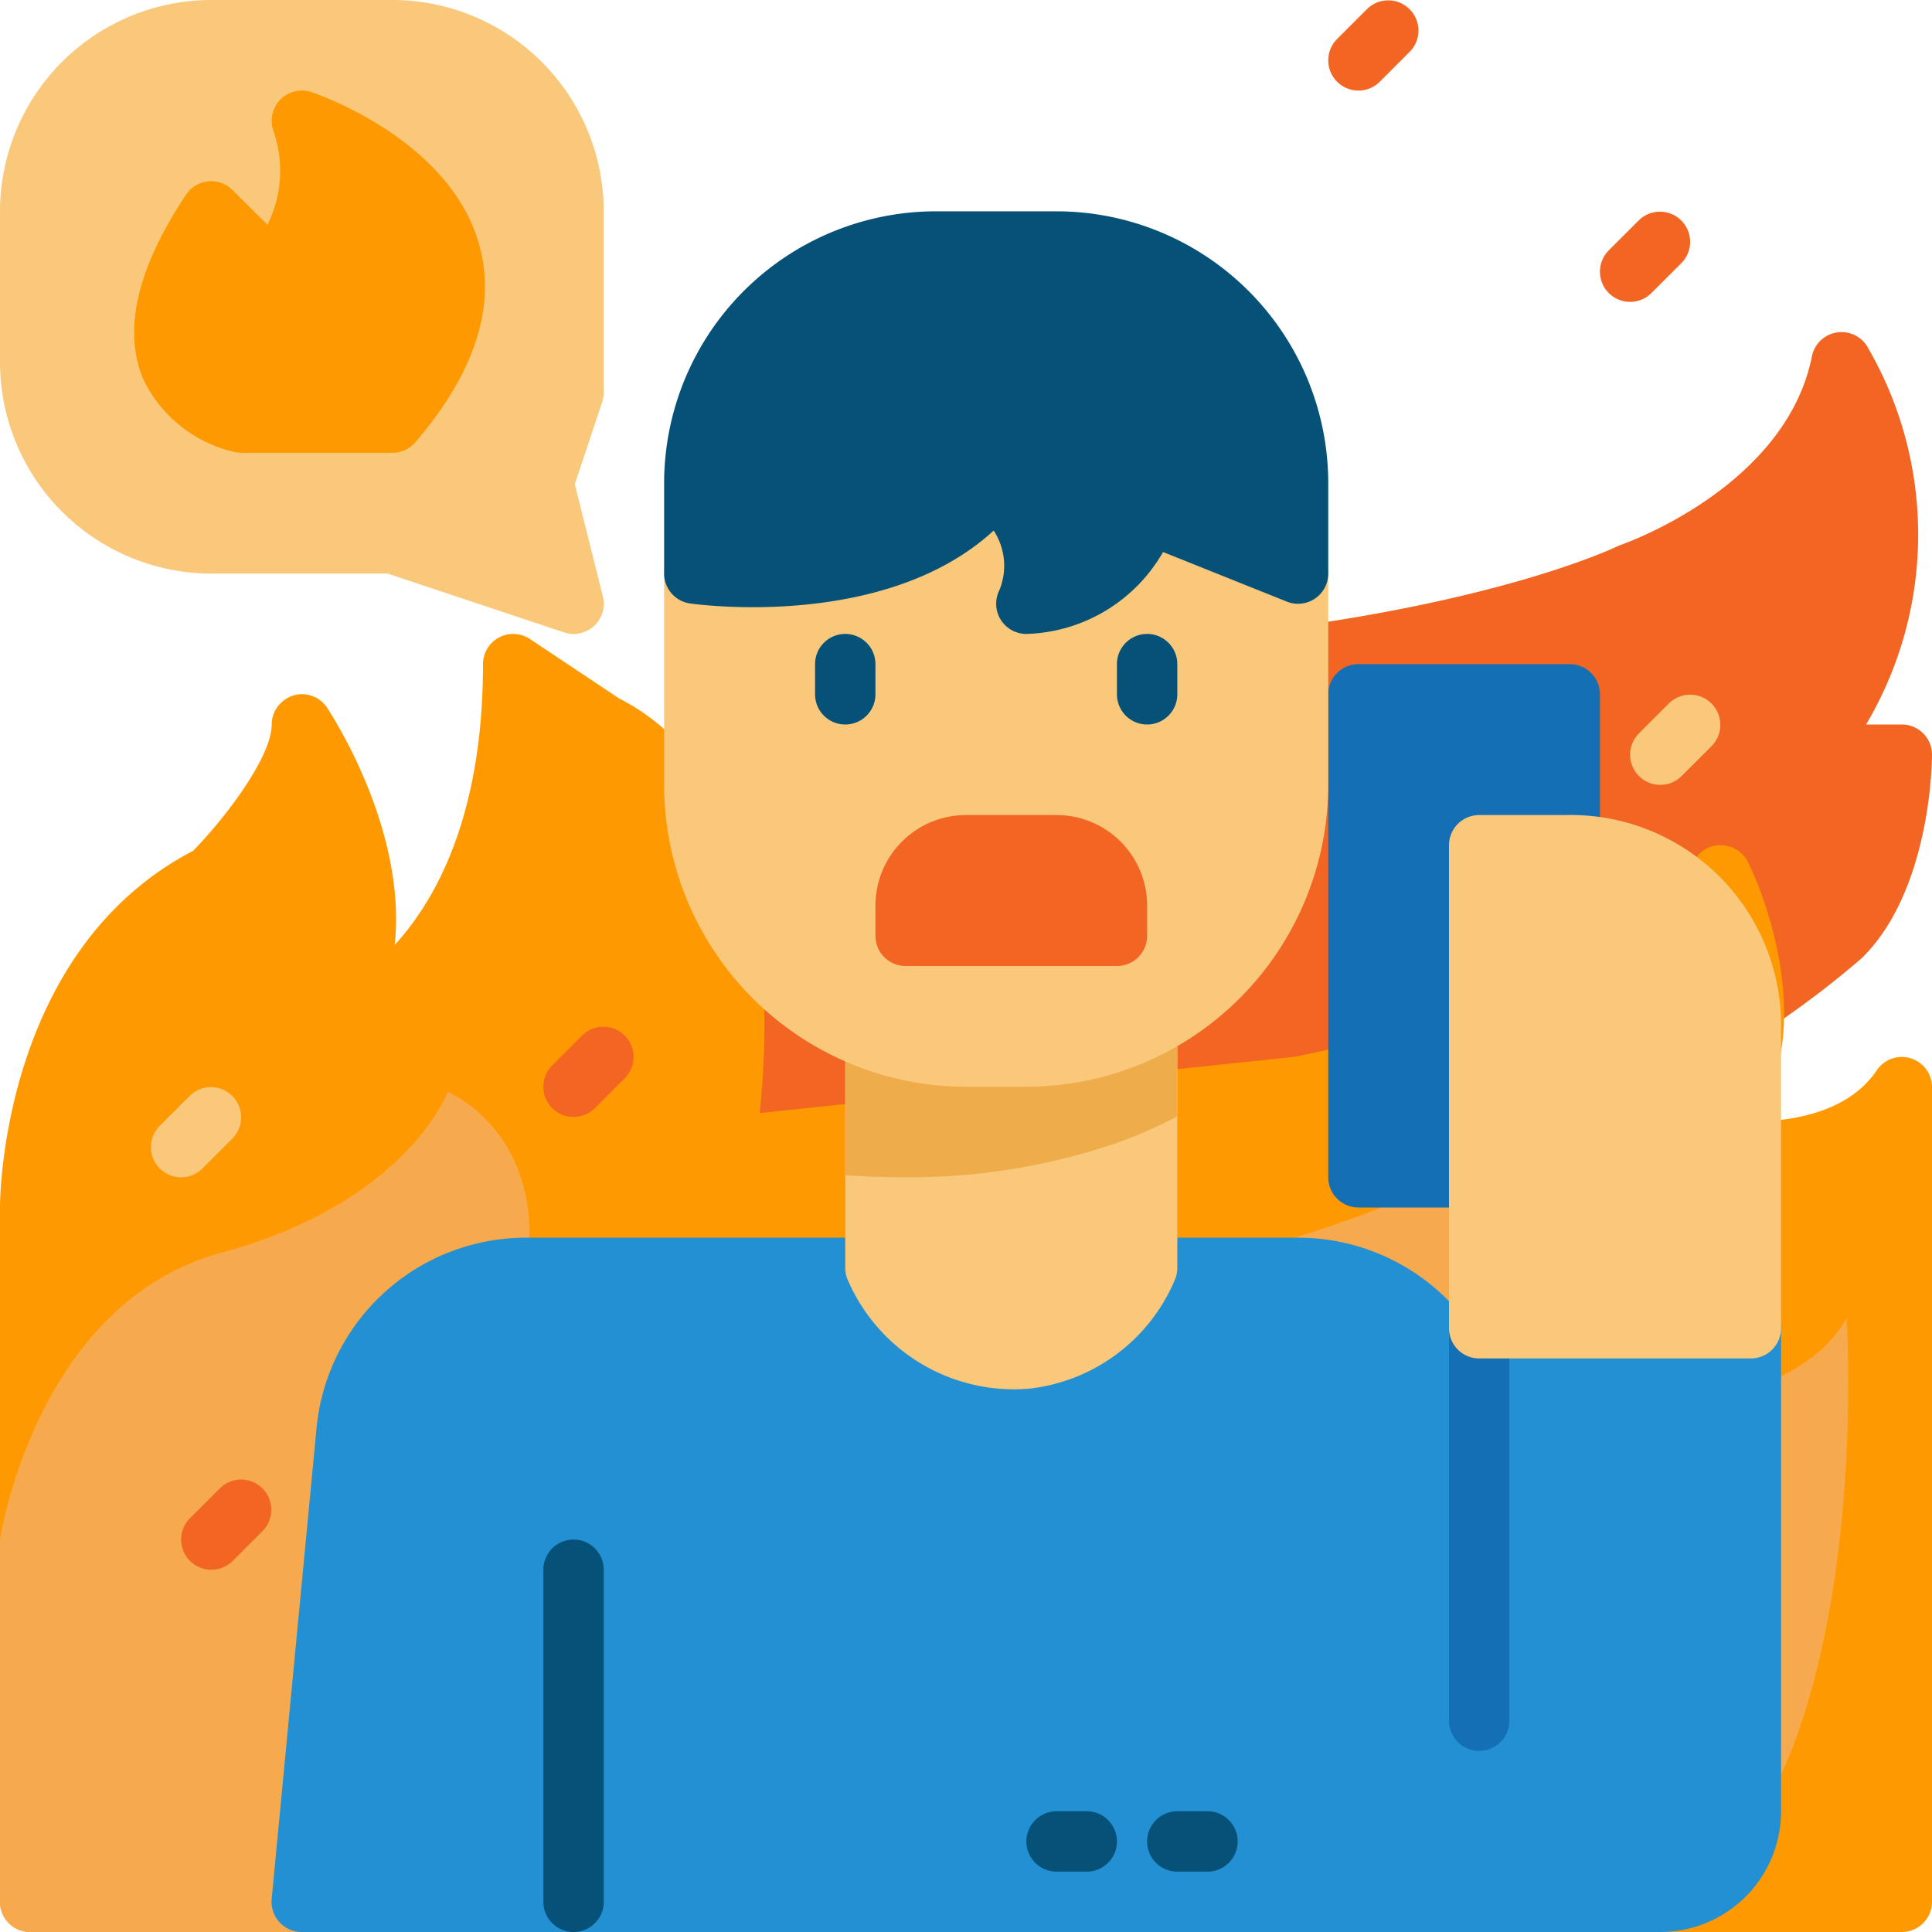 <svg id="Layer_1" height="512" viewBox="0 0 64 64" width="512" xmlns="http://www.w3.org/2000/svg" data-name="Layer 1"><path d="m61 31c2-2 2-6 2-6h-3c5-7 1-13 1-13-1 5-7 7-7 7s-4 2-13 3a24.078 24.078 0 0 0 -23 15c5.712.843 20.123 3.513 32 0a30.044 30.044 0 0 0 11-6z" fill="#f26522"/><path d="m36.146 39.762a109.294 109.294 0 0 1 -16.821-1.549l-1.472-.224a1 1 0 0 1 -.78-1.366 25.08 25.08 0 0 1 23.885-15.623c8.618-.965 12.558-2.874 12.6-2.894a1.165 1.165 0 0 1 .127-.053c.055-.019 5.465-1.889 6.337-6.248a1 1 0 0 1 1.813-.358 12.334 12.334 0 0 1 -.019 12.553h1.184a1 1 0 0 1 1 1c0 .181-.026 4.44-2.293 6.707-.018.019-.037.036-.057.053a30.835 30.835 0 0 1 -11.367 6.2 50.415 50.415 0 0 1 -14.137 1.802zm-16.7-3.554.187.028c6.278.969 19.344 2.981 30.086-.2a28.817 28.817 0 0 0 10.6-5.774 7.707 7.707 0 0 0 1.617-4.262h-1.936a1 1 0 0 1 -.814-1.581 10.91 10.91 0 0 0 1.892-9.794c-1.983 3.536-6.092 5.089-6.7 5.3-.576.274-4.7 2.116-13.271 3.068a1.3 1.3 0 0 1 -.139.006 23.064 23.064 0 0 0 -21.525 13.209z" fill="#f26522"/><path d="m10 24c0 2-3 5-3 5-6 3-6 11-6 11v23h62v-27c-2 3-7 2-7 2 4-3 1-9 1-9-3 5-14 7-14 7l-19 2s2-11-4-14l-3-2c0 10-6 12-6 12 3-4-1-10-1-10 0 2-3 5-3 5-6 3-6 11-6 11" fill="#ff9901"/><path d="m63 64h-62a1 1 0 0 1 -1-1v-23c0-.349.073-8.525 6.4-11.817 1.116-1.148 2.6-3.128 2.6-4.183a1 1 0 0 1 .254-.661 1.059 1.059 0 0 1 .159-.144 1 1 0 0 1 .495-.195.931.931 0 0 1 .181 0 1.006 1.006 0 0 1 .687.364.973.973 0 0 1 .067.093c.223.338 2.636 4.1 2.232 7.847 1.412-1.547 2.925-4.361 2.925-9.304a1 1 0 0 1 1.555-.832l2.95 1.967c5.287 2.7 5 10.587 4.66 13.737l17.735-1.866c.031-.009 10.516-1.969 13.247-6.521a.944.944 0 0 1 .9-.484 1 1 0 0 1 .856.552c.118.236 2.473 5.054.237 8.605 1.378-.032 3.138-.364 4.037-1.713a1 1 0 0 1 1.823.555v27a1 1 0 0 1 -1 1zm-61-2h60v-23.771a10.232 10.232 0 0 1 -6.2.751 1 1 0 0 1 -.4-1.78c2.164-1.623 1.8-4.437 1.29-6.191-4.116 4.223-13.09 5.9-13.511 5.975l-19.079 2.01a1 1 0 0 1 -1.088-1.173c.019-.1 1.793-10.3-3.463-12.927a.946.946 0 0 1 -.107-.062l-1.512-1.008c-.683 9.038-6.36 11.039-6.617 11.124a1 1 0 0 1 -1.113-1.548c1.579-2.105.805-5-.012-6.894a16.731 16.731 0 0 1 -2.481 3.2.985.985 0 0 1 -.26.188c-5.363 2.682-5.447 10.034-5.447 10.106z" fill="#ff9901"/><path d="m54 64h-53a1 1 0 0 1 -1-1v-12s1.17-7.83 7.33-9.5 7.5-5.33 7.5-5.33 3.25 1.33 2.63 5.83 27.96.75 32.83-4.71c0 0 2.88 5.21-1.12 9.38 0 0 9.66 1.16 12-3 0 0 1.16 17.33-7.17 20.33z" fill="#f7aa4d"/><path d="m55 26a1 1 0 0 1 -.707-1.707l1-1a1 1 0 0 1 1.414 1.414l-1 1a1 1 0 0 1 -.707.293z" fill="#f9c87a"/><path d="m50 40a1 1 0 0 1 -.707-1.707l1-1a1 1 0 0 1 1.414 1.414l-1 1a1 1 0 0 1 -.707.293z" fill="#f9c87a"/><path d="m19 37a1 1 0 0 1 -.707-1.707l1-1a1 1 0 0 1 1.414 1.414l-1 1a1 1 0 0 1 -.707.293z" fill="#f26522"/><path d="m7 52a1 1 0 0 1 -.707-1.707l1-1a1 1 0 0 1 1.414 1.414l-1 1a1 1 0 0 1 -.707.293z" fill="#f26522"/><path d="m6 39a1 1 0 0 1 -.707-1.707l1-1a1 1 0 0 1 1.414 1.414l-1 1a1 1 0 0 1 -.707.293z" fill="#f9c87a"/><path d="m54 10a1 1 0 0 1 -.707-1.707l1-1a1 1 0 0 1 1.414 1.414l-1 1a1 1 0 0 1 -.707.293z" fill="#f26522"/><path d="m45 3a1 1 0 0 1 -.707-1.707l1-1a1 1 0 0 1 1.414 1.414l-1 1a1 1 0 0 1 -.707.293z" fill="#f26522"/><path d="m49 39h-4v-16h7v5" fill="#146fb4"/><path d="m49 40h-4a1 1 0 0 1 -1-1v-16a1 1 0 0 1 1-1h7a1 1 0 0 1 1 1v5a1 1 0 0 1 -2 0v-4h-5v14h3a1 1 0 0 1 0 2z" fill="#146fb4"/><path d="m45 64a1 1 0 0 1 -1-1v-11a1 1 0 0 1 2 0v11a1 1 0 0 1 -1 1z" fill="#231f20"/><path d="m55 63a3 3 0 0 0 3-3v-16h-9v4a6 6 0 0 0 -6-6h-25.544a6 6 0 0 0 -5.973 5.431l-1.483 15.569z" fill="#2290d3"/><path d="m55 64h-45a1 1 0 0 1 -1-1.095l1.483-15.569a6.971 6.971 0 0 1 6.973-6.336h25.544a6.987 6.987 0 0 1 5.234 2.356 1 1 0 0 1 .766-.356h9a1 1 0 0 1 1 1v16a4 4 0 0 1 -4 4zm-43.9-2h43.9a2 2 0 0 0 2-2v-15h-7v12a1 1 0 0 1 -2 0v-9a5.006 5.006 0 0 0 -5-5h-25.544a4.979 4.979 0 0 0 -4.977 4.525z" fill="#2290d3"/><path d="m36 62h-1a1 1 0 0 1 0-2h1a1 1 0 0 1 0 2z" fill="#055177"/><path d="m40 62h-1a1 1 0 0 1 0-2h1a1 1 0 0 1 0 2z" fill="#055177"/><path d="m29 34.487v7.513a4.859 4.859 0 0 0 9 0v-7.936z" fill="#f9c87a"/><path d="m33.526 46.023a6 6 0 0 1 -5.439-3.615 1.007 1.007 0 0 1 -.087-.408v-7.513a1 1 0 0 1 .953-1l9-.423a.982.982 0 0 1 .737.275 1 1 0 0 1 .31.724v7.937a1 1 0 0 1 -.083.4 5.948 5.948 0 0 1 -4.817 3.6 5.672 5.672 0 0 1 -.574.023zm-3.526-4.248a3.849 3.849 0 0 0 7 .006v-6.669l-7 .329z" fill="#f9c87a"/><path d="m39 34.06v2.92a15.252 15.252 0 0 1 -2 .88 21.269 21.269 0 0 1 -7 1.14c-.64 0-1.3-.02-2-.07v-4.44a.993.993 0 0 1 .95-1l9-.42a.963.963 0 0 1 .74.27.992.992 0 0 1 .31.72z" fill="#efac4b"/><path d="m49 58a1 1 0 0 1 -1-1v-13a1 1 0 0 1 2 0v13a1 1 0 0 1 -1 1z" fill="#146fb4"/><path d="m19 64a1 1 0 0 1 -1-1v-11a1 1 0 0 1 2 0v11a1 1 0 0 1 -1 1z" fill="#055177"/><path d="m43 19v7a9 9 0 0 1 -9 9h-2a9 9 0 0 1 -9-9v-7a13 13 0 0 1 10-5 13 13 0 0 1 10 5z" fill="#f9c87a"/><path d="m34 36h-2a10.011 10.011 0 0 1 -10-10v-7a1 1 0 0 1 .2-.6 13.888 13.888 0 0 1 10.8-5.4 13.891 13.891 0 0 1 10.8 5.4 1 1 0 0 1 .2.6v7a10.011 10.011 0 0 1 -10 10zm-10-16.652v6.652a8.009 8.009 0 0 0 8 8h2a8.009 8.009 0 0 0 8-8v-6.659a12.084 12.084 0 0 0 -9-4.341 12.007 12.007 0 0 0 -9 4.348z" fill="#f9c87a"/><path d="m28 24a1 1 0 0 1 -1-1v-1a1 1 0 0 1 2 0v1a1 1 0 0 1 -1 1z" fill="#055177"/><path d="m38 24a1 1 0 0 1 -1-1v-1a1 1 0 0 1 2 0v1a1 1 0 0 1 -1 1z" fill="#055177"/><path d="m30 28h7a0 0 0 0 1 0 0v1a2 2 0 0 1 -2 2h-3a2 2 0 0 1 -2-2v-1a0 0 0 0 1 0 0z" fill="#f26522" transform="matrix(-1 0 0 -1 67 59)"/><path d="m37 32h-7a1 1 0 0 1 -1-1v-1a3 3 0 0 1 3-3h3a3 3 0 0 1 3 3v1a1 1 0 0 1 -1 1zm-6-2h5a1 1 0 0 0 -1-1h-3a1 1 0 0 0 -1 1z" fill="#f26522"/><path d="m43 19v-3a8 8 0 0 0 -8-8h-4a8 8 0 0 0 -8 8v3s7 1 10-3c0 0 2 2 1 4a4.373 4.373 0 0 0 4-3z" fill="#055177"/><path d="m34 21a1 1 0 0 1 -.895-1.447 2.13 2.13 0 0 0 -.188-1.978c-3.578 3.293-9.772 2.455-10.059 2.415a1 1 0 0 1 -.858-.99v-3a9.01 9.01 0 0 1 9-9h4a9.01 9.01 0 0 1 9 9v3a1 1 0 0 1 -1.372.929l-4.1-1.643a5.394 5.394 0 0 1 -4.528 2.714zm-1-6a1 1 0 0 1 .707.293 5.671 5.671 0 0 1 1.575 3.392 3.232 3.232 0 0 0 1.77-2 1 1 0 0 1 1.32-.612l3.628 1.45v-1.523a7.008 7.008 0 0 0 -7-7h-4a7.008 7.008 0 0 0 -7 7v2.084c1.843.1 6.171.021 8.2-2.684a1 1 0 0 1 .729-.4z" fill="#055177"/><path d="m19 7a6 6 0 0 0 -6-6h-6a6 6 0 0 0 -6 6v5a6 6 0 0 0 6 6h6l6 2-1-4 1-3z" fill="#f9c87a"/><path d="m19 21a.983.983 0 0 1 -.316-.052l-5.846-1.948h-5.838a7.008 7.008 0 0 1 -7-7v-5a7.008 7.008 0 0 1 7-7h6a7.008 7.008 0 0 1 7 7v6a1 1 0 0 1 -.051.316l-.908 2.724.93 3.718a1 1 0 0 1 -.971 1.242zm-12-19a5.006 5.006 0 0 0 -5 5v5a5.006 5.006 0 0 0 5 5h6a1 1 0 0 1 .316.052l4.271 1.424-.558-2.233a1 1 0 0 1 .021-.559l.95-2.846v-5.838a5.006 5.006 0 0 0 -5-5z" fill="#f9c87a"/><path d="m8 14s-5-1-1-7l2 2a5.024 5.024 0 0 0 1-5s9 3 3 10z" fill="#ff9901"/><path d="m13 15h-5a1.021 1.021 0 0 1 -.2-.02 4.451 4.451 0 0 1 -3.061-2.432c-.672-1.623-.193-3.677 1.425-6.1a1 1 0 0 1 1.539-.152l1.157 1.15a4.025 4.025 0 0 0 .191-3.13 1 1 0 0 1 1.265-1.265c.187.062 4.592 1.567 5.561 5.063.565 2.039-.147 4.238-2.118 6.536a1 1 0 0 1 -.759.35zm-4.879-2h4.409c1.293-1.622 1.771-3.085 1.42-4.353a5.474 5.474 0 0 0 -2.667-2.938 6.028 6.028 0 0 1 -1.576 4 1.029 1.029 0 0 1 -1.414 0l-1.1-1.1a3.92 3.92 0 0 0 -.6 3.175 2.361 2.361 0 0 0 1.528 1.216z" fill="#ff9901"/><g fill="#f9c87a"><path d="m49 28v16h9v-9.892a5.946 5.946 0 0 0 -6.14-6.108z"/><path d="m58 45h-9a1 1 0 0 1 -1-1v-16a1 1 0 0 1 1-1h2.859a6.968 6.968 0 0 1 7.141 7.108v9.892a1 1 0 0 1 -1 1zm-8-2h7v-8.892a4.957 4.957 0 0 0 -5.141-5.108h-1.859z"/></g></svg>